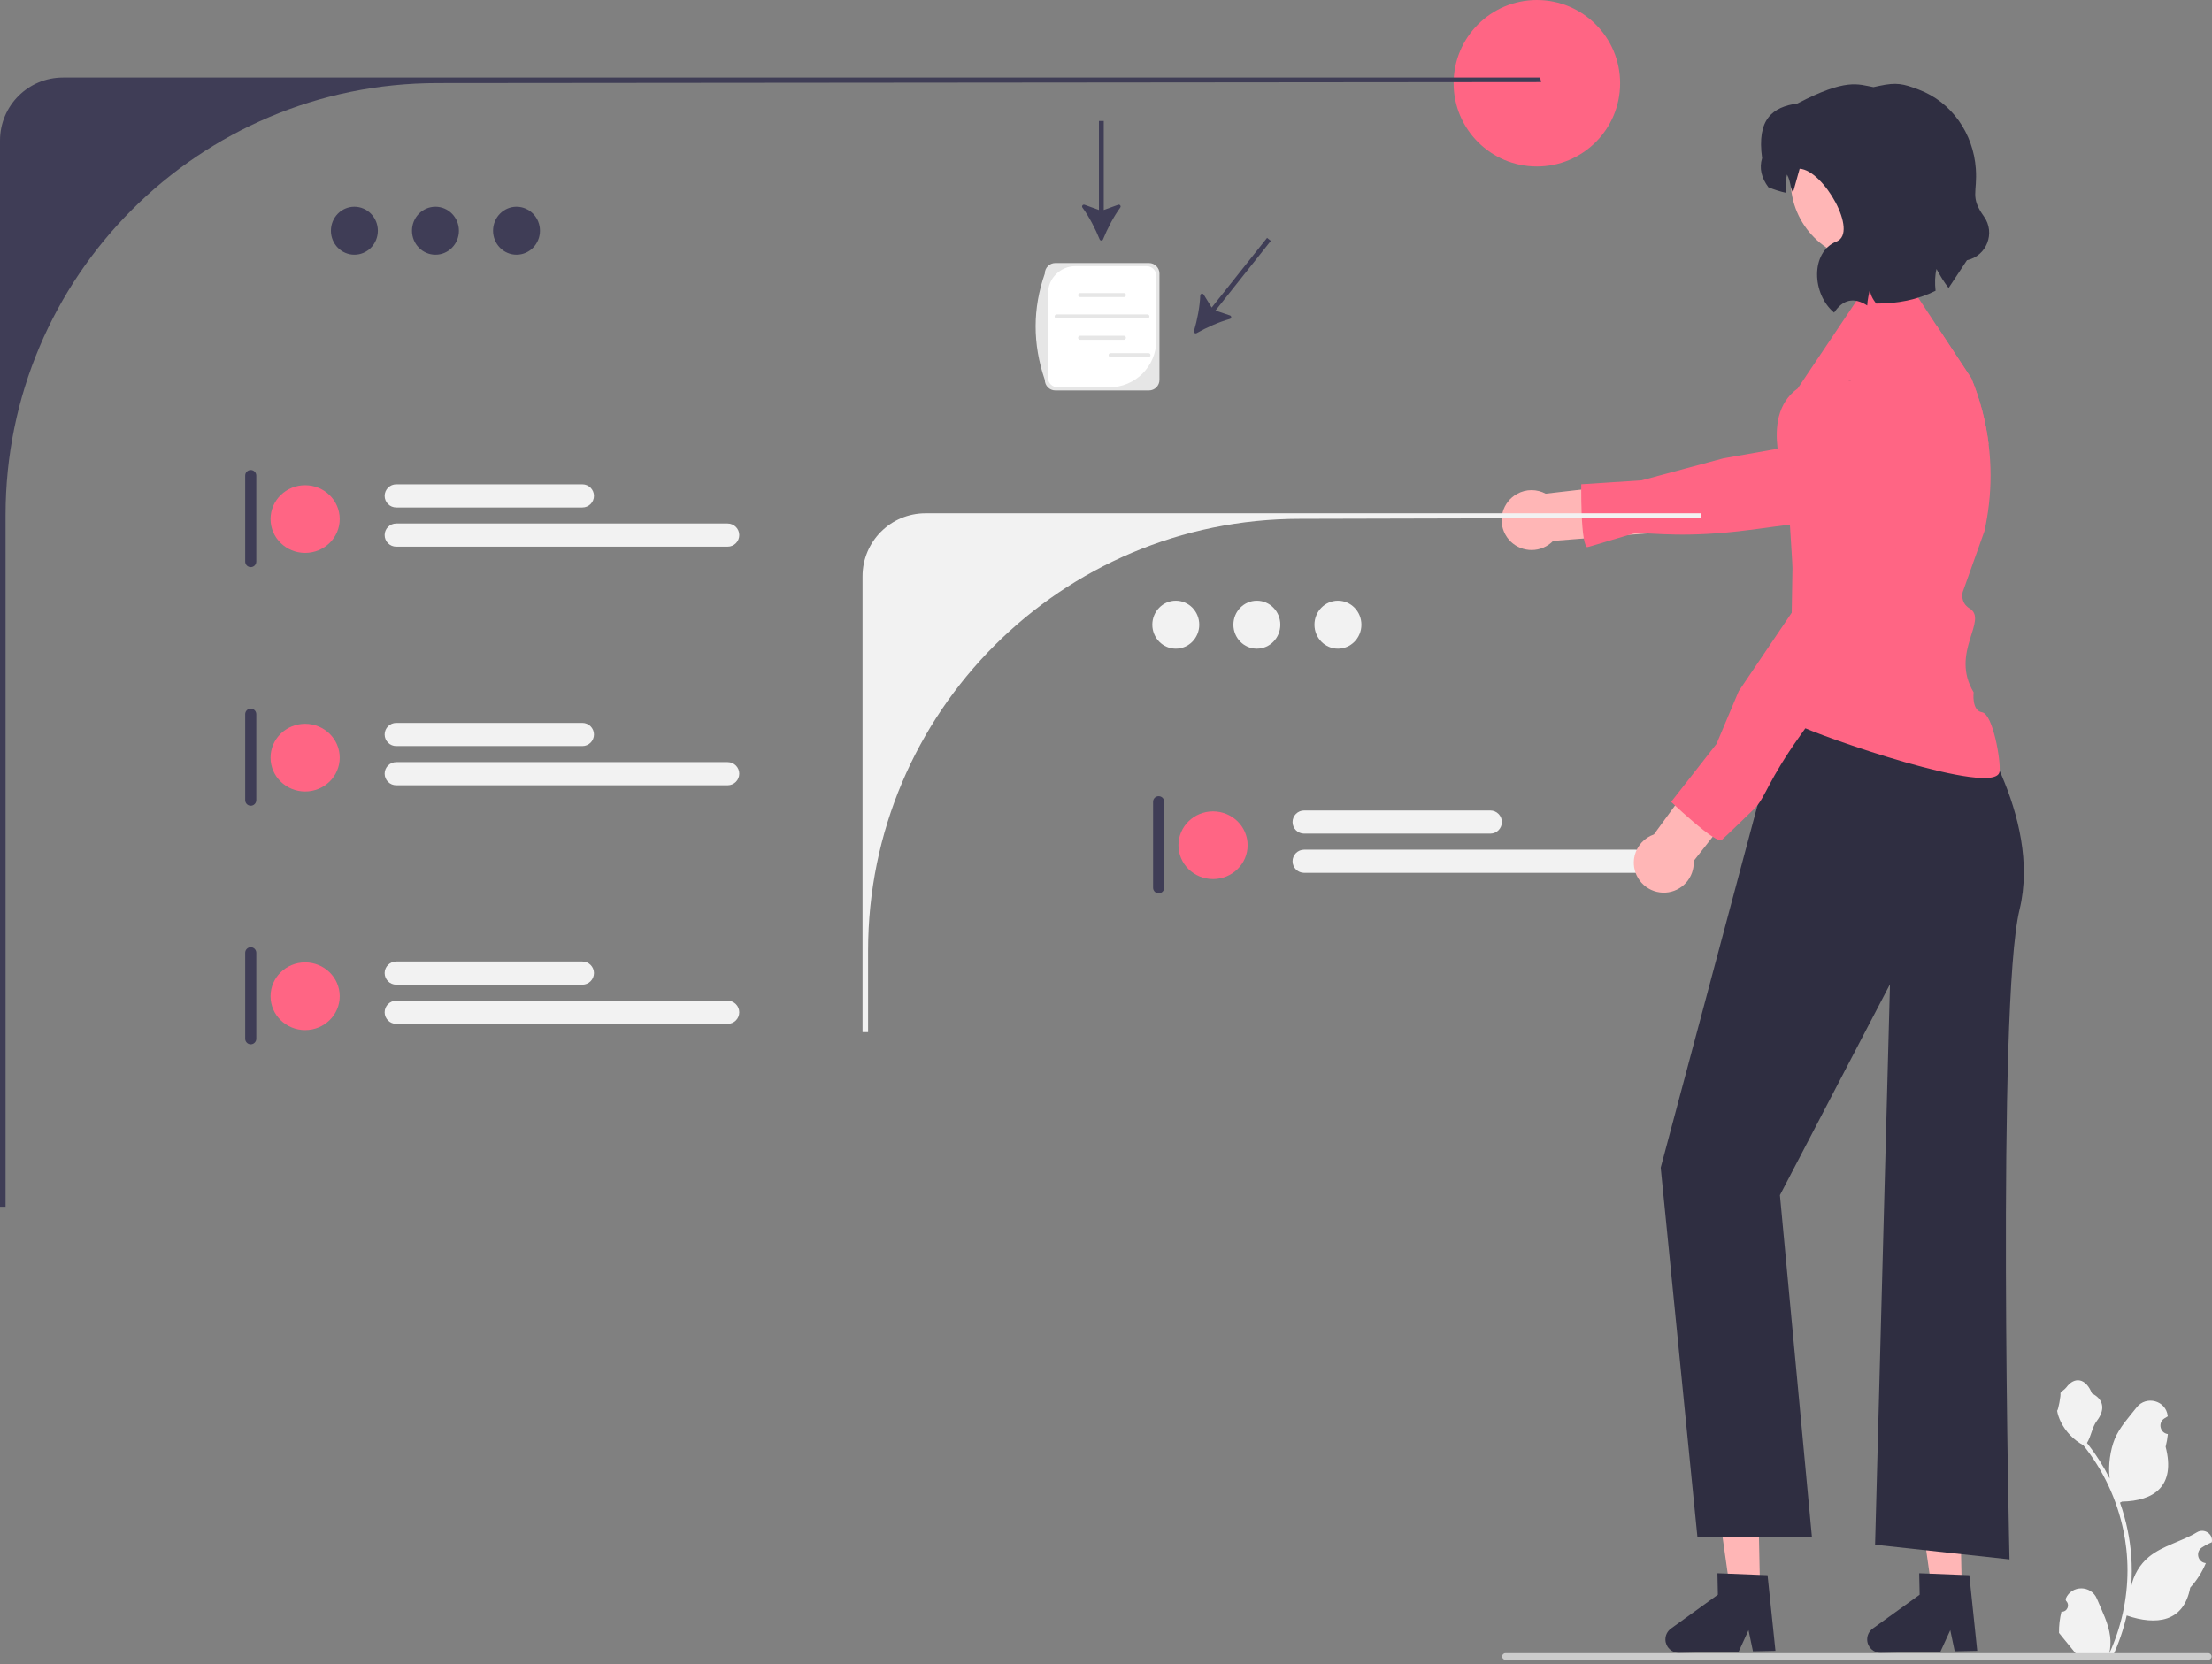 <svg width="400" height="301" viewBox="0 0 400 301" fill="none" xmlns="http://www.w3.org/2000/svg">
<rect x="0" y="0" width="400" height="301" fill="#808080" stroke="none"/>
<g clip-path="url(#clip0_1105_9998)">
<path d="M277.914 30.109C286.228 30.109 292.968 23.369 292.968 15.054C292.968 6.74 286.228 0 277.914 0C269.599 0 262.859 6.74 262.859 15.054C262.859 23.369 269.599 30.109 277.914 30.109Z" fill="#FF6584"/>
<path d="M318.268 287.444L312.846 287.556L309.824 266.232L317.826 266.066L318.268 287.444Z" fill="#FFB6B6"/>
<path d="M301.158 296.569C301.186 297.907 302.293 298.97 303.631 298.944L314.411 298.72L316.186 294.84L316.991 298.664L321.058 298.582L319.632 284.903L318.215 284.85L312.432 284.621L310.567 284.55L310.648 288.43L302.162 294.554C301.516 295.02 301.141 295.773 301.158 296.569Z" fill="#2F2E41"/>
<path d="M354.756 287.444L349.334 287.556L346.311 266.232L354.313 266.066L354.756 287.444Z" fill="#FFB6B6"/>
<path d="M337.645 296.569C337.674 297.907 338.78 298.97 340.119 298.944L350.898 298.72L352.673 294.84L353.478 298.664L357.546 298.582L356.119 284.903L354.702 284.85L348.92 284.621L347.054 284.55L347.135 288.43L338.649 294.554C338.004 295.02 337.628 295.773 337.645 296.569Z" fill="#2F2E41"/>
<path d="M323.733 123.493L353.586 122.664L351.928 125.152L355.705 128.883C355.705 128.883 369.342 147.542 365.196 164.541C361.049 181.541 363.384 282.042 363.384 282.042L339.074 279.393L341.769 178.017L321.867 216.162L327.654 278.002L306.941 277.942L300.307 211.187L323.733 123.493V123.493Z" fill="#2F2E41"/>
<path d="M198.851 43.289C198.964 43.566 199.352 43.566 199.464 43.289C200.248 41.358 201.363 39.194 202.576 37.541C202.771 37.276 202.503 36.923 202.194 37.035L199.593 37.975V21.874H198.722V37.975L196.121 37.034C195.812 36.923 195.544 37.276 195.738 37.541C196.952 39.194 198.067 41.358 198.851 43.289H198.851Z" fill="#3F3D56"/>
<path d="M215.908 59.868C215.824 60.154 216.128 60.396 216.388 60.249C218.203 59.223 220.422 58.223 222.4 57.683C222.717 57.597 222.727 57.153 222.416 57.049L219.794 56.168L229.807 43.559L229.126 43.018L219.112 55.626L217.66 53.271C217.487 52.992 217.058 53.102 217.045 53.43C216.967 55.48 216.496 57.867 215.908 59.868Z" fill="#3F3D56"/>
<path d="M279.506 89.287L295.584 87.433L297.924 96.471L280.855 97.825C280.492 98.201 280.069 98.532 279.588 98.799C276.973 100.252 273.674 99.31 272.221 96.694C270.768 94.079 271.711 90.781 274.326 89.328C275.994 88.401 277.938 88.452 279.506 89.287Z" fill="#FFB6B6"/>
<path d="M356.492 68.442L350.199 58.892C349.055 59.801 348.052 60.714 347.294 61.522L345.989 62.42L341.774 66.189L329.841 76.842L325.872 80.39L321.441 81.168L311.66 82.889L296.849 86.874L285.943 87.581C285.938 87.802 285.938 88.133 285.938 88.544C285.933 90.687 285.983 95.023 286.404 97.386C286.55 98.209 286.741 98.791 286.991 98.967C287.072 99.022 295.424 96.414 295.846 96.409C299.243 96.404 304.921 97.336 316.377 95.846C323.182 94.952 329.174 94.139 331.693 93.793L331.748 93.783L333.569 92.9L353.566 83.215L359.603 80.29C359.101 76.245 358.063 72.255 356.492 68.442V68.442Z" fill="#FF6584"/>
<path d="M11.386 14.021C5.098 14.021 0 19.119 0 25.407V218.257H1.004V93.146C1.004 50.001 35.98 15.025 79.125 15.025L278.687 14.842L278.504 14.021H11.386Z" fill="#3F3D56"/>
<path d="M64.084 46.064C66.428 46.064 68.328 44.122 68.328 41.726C68.328 39.33 66.428 37.388 64.084 37.388C61.74 37.388 59.84 39.33 59.84 41.726C59.84 44.122 61.74 46.064 64.084 46.064Z" fill="#3F3D56"/>
<path d="M78.744 46.064C81.088 46.064 82.987 44.122 82.987 41.726C82.987 39.33 81.088 37.388 78.744 37.388C76.4 37.388 74.5 39.33 74.5 41.726C74.5 44.122 76.4 46.064 78.744 46.064Z" fill="#3F3D56"/>
<path d="M93.404 46.064C95.747 46.064 97.647 44.122 97.647 41.726C97.647 39.33 95.747 37.388 93.404 37.388C91.06 37.388 89.16 39.33 89.16 41.726C89.16 44.122 91.06 46.064 93.404 46.064Z" fill="#3F3D56"/>
<path d="M167.36 92.835C161.072 92.835 155.974 97.932 155.974 104.221L155.974 186.673H156.978V171.96C156.978 128.814 191.954 93.838 235.099 93.838L307.703 93.656L307.52 92.835L167.36 92.835Z" fill="#F2F2F2"/>
<path d="M209.519 144.005C208.966 144.005 208.515 144.456 208.515 145.009V160.565C208.515 161.119 208.966 161.569 209.519 161.569C210.073 161.569 210.523 161.119 210.523 160.565V145.009C210.523 144.456 210.073 144.005 209.519 144.005Z" fill="#3F3D56"/>
<path d="M219.355 158.995C222.809 158.995 225.609 156.254 225.609 152.873C225.609 149.491 222.809 146.75 219.355 146.75C215.901 146.75 213.101 149.491 213.101 152.873C213.101 156.254 215.901 158.995 219.355 158.995Z" fill="#FF6584"/>
<path d="M269.492 150.778L235.828 150.778C234.674 150.778 233.734 149.838 233.734 148.684C233.734 147.529 234.674 146.589 235.828 146.589L269.492 146.589C270.647 146.589 271.587 147.529 271.587 148.684C271.587 149.839 270.647 150.778 269.492 150.778Z" fill="#F2F2F2"/>
<path d="M295.764 157.867L235.828 157.867C234.674 157.867 233.734 156.928 233.734 155.773C233.734 154.618 234.674 153.678 235.828 153.678L295.764 153.678C296.919 153.678 297.858 154.618 297.858 155.773C297.858 156.928 296.919 157.867 295.764 157.867Z" fill="#F2F2F2"/>
<path d="M212.62 117.321C214.963 117.321 216.863 115.379 216.863 112.983C216.863 110.587 214.963 108.645 212.62 108.645C210.276 108.645 208.376 110.587 208.376 112.983C208.376 115.379 210.276 117.321 212.62 117.321Z" fill="#F2F2F2"/>
<path d="M227.279 117.321C229.623 117.321 231.523 115.379 231.523 112.983C231.523 110.587 229.623 108.645 227.279 108.645C224.936 108.645 223.036 110.587 223.036 112.983C223.036 115.379 224.936 117.321 227.279 117.321Z" fill="#F2F2F2"/>
<path d="M241.939 117.321C244.283 117.321 246.183 115.379 246.183 112.983C246.183 110.587 244.283 108.645 241.939 108.645C239.595 108.645 237.695 110.587 237.695 112.983C237.695 115.379 239.595 117.321 241.939 117.321Z" fill="#F2F2F2"/>
<path d="M45.34 85.009C44.787 85.009 44.337 85.459 44.337 86.013V101.569C44.337 102.122 44.787 102.573 45.34 102.573C45.894 102.573 46.344 102.122 46.344 101.569V86.013C46.344 85.459 45.894 85.009 45.34 85.009Z" fill="#3F3D56"/>
<path d="M55.176 99.999C58.631 99.999 61.431 97.258 61.431 93.876C61.431 90.495 58.631 87.754 55.176 87.754C51.722 87.754 48.922 90.495 48.922 93.876C48.922 97.258 51.722 99.999 55.176 99.999Z" fill="#FF6584"/>
<path d="M105.314 91.782H71.65C70.495 91.782 69.555 90.842 69.555 89.687C69.555 88.532 70.495 87.593 71.65 87.593H105.314C106.469 87.593 107.408 88.532 107.408 89.687C107.408 90.842 106.469 91.782 105.314 91.782Z" fill="#F2F2F2"/>
<path d="M131.585 98.871H71.65C70.495 98.871 69.555 97.931 69.555 96.776C69.555 95.622 70.495 94.682 71.65 94.682H131.585C132.74 94.682 133.68 95.622 133.68 96.776C133.68 97.931 132.74 98.871 131.585 98.871Z" fill="#F2F2F2"/>
<path d="M45.34 128.165C44.787 128.165 44.337 128.615 44.337 129.168V144.725C44.337 145.278 44.787 145.728 45.34 145.728C45.894 145.728 46.344 145.278 46.344 144.725V129.168C46.344 128.615 45.894 128.165 45.34 128.165Z" fill="#3F3D56"/>
<path d="M55.176 143.154C58.631 143.154 61.431 140.413 61.431 137.032C61.431 133.651 58.631 130.91 55.176 130.91C51.722 130.91 48.922 133.651 48.922 137.032C48.922 140.413 51.722 143.154 55.176 143.154Z" fill="#FF6584"/>
<path d="M105.314 134.938H71.65C70.495 134.938 69.555 133.998 69.555 132.843C69.555 131.688 70.495 130.748 71.65 130.748H105.314C106.469 130.748 107.408 131.688 107.408 132.843C107.408 133.998 106.469 134.938 105.314 134.938Z" fill="#F2F2F2"/>
<path d="M131.585 142.027H71.65C70.495 142.027 69.555 141.087 69.555 139.932C69.555 138.777 70.495 137.838 71.65 137.838H131.585C132.74 137.838 133.68 138.777 133.68 139.932C133.68 141.087 132.74 142.027 131.585 142.027Z" fill="#F2F2F2"/>
<path d="M45.34 171.32C44.787 171.32 44.337 171.771 44.337 172.324V187.88C44.337 188.434 44.787 188.884 45.34 188.884C45.894 188.884 46.344 188.434 46.344 187.88V172.324C46.344 171.771 45.894 171.32 45.34 171.32Z" fill="#3F3D56"/>
<path d="M55.176 186.31C58.631 186.31 61.431 183.569 61.431 180.188C61.431 176.806 58.631 174.065 55.176 174.065C51.722 174.065 48.922 176.806 48.922 180.188C48.922 183.569 51.722 186.31 55.176 186.31Z" fill="#FF6584"/>
<path d="M105.314 178.093H71.65C70.495 178.093 69.555 177.153 69.555 175.999C69.555 174.844 70.495 173.904 71.65 173.904H105.314C106.469 173.904 107.408 174.844 107.408 175.999C107.408 177.153 106.469 178.093 105.314 178.093Z" fill="#F2F2F2"/>
<path d="M131.585 185.182H71.65C70.495 185.182 69.555 184.243 69.555 183.088C69.555 181.933 70.495 180.993 71.65 180.993H131.585C132.74 180.993 133.68 181.933 133.68 183.088C133.68 184.243 132.74 185.182 131.585 185.182Z" fill="#F2F2F2"/>
<path d="M361.583 139.564C360.962 144.29 328.789 133.101 324.95 131.034C317.77 127.175 325.283 131.133 325.283 131.133L324.449 107.449L323.578 93.337C323.578 93.337 323.092 89.588 322.073 84.806C321.842 83.732 321.596 82.487 321.441 81.168C320.999 77.359 321.335 72.933 325.084 70.253L338.156 50.763L344.594 50.387L350.199 58.892L356.492 68.442C358.063 72.255 359.101 76.245 359.603 80.29C359.839 82.181 359.96 84.088 359.96 86C359.96 89.367 359.593 92.744 358.851 96.066L354.911 107.111C354.911 107.111 354.416 108.98 356.146 110.027C359.656 112.15 352.55 117.987 356.899 125.216C356.899 125.216 356.492 128.538 358.429 128.829C360.366 129.126 361.844 137.574 361.583 139.564Z" fill="#FF6584"/>
<path d="M299.08 150.919L308.626 137.849L316.854 142.26L306.269 155.72C306.299 156.242 306.255 156.777 306.125 157.312C305.418 160.219 302.488 162.003 299.581 161.296C296.674 160.589 294.89 157.659 295.597 154.752C296.047 152.898 297.404 151.505 299.08 150.919Z" fill="#FFB6B6"/>
<path d="M339.398 68.47C337.22 66.903 334.669 65.795 331.862 65.303C328.032 64.635 325.884 70.146 325.039 75.522C324.651 78.013 324.536 80.477 324.67 82.275L324.444 83.848L324.312 91.991L324.001 110.816L314.412 125.012L310.398 134.546L302.194 145.032C302.354 145.187 302.599 145.411 302.901 145.693C304.474 147.149 307.686 150.051 309.711 151.346C310.414 151.792 310.969 152.046 311.268 151.984C311.362 151.963 317.138 146.399 317.423 146.088C319.339 144.002 319.717 141.203 325.51 133.067C330.787 125.663 335.932 118.299 337.791 115.635L337.825 115.587L346.177 88.04L346.937 85.543C347.747 78.704 344.666 72.254 339.398 68.47Z" fill="#FF6584"/>
<path d="M334.662 68.882C334.646 68.876 334.632 68.869 334.617 68.863C334.488 68.874 334.36 68.881 334.235 68.882H334.662Z" fill="#2F2E41"/>
<path d="M338.407 47.25C346.469 47.25 353.004 40.715 353.004 32.653C353.004 24.592 346.469 18.056 338.407 18.056C330.346 18.056 323.811 24.592 323.811 32.653C323.811 40.715 330.346 47.25 338.407 47.25Z" fill="#FFB6B6"/>
<path d="M318.645 28.596C317.659 21.52 320.532 19.355 325.028 18.714C333.921 14.092 335.959 15.254 338.778 15.755L339.814 15.532C342.994 14.848 344.148 15.14 346.976 16.209C352.941 18.458 356.859 24.162 357.293 30.521C357.592 34.906 356.218 35.588 358.759 39.148C360.885 42.121 359.259 46.293 355.691 47.061L352.37 52.082C351.561 51.06 350.915 49.988 350.182 48.646C349.893 49.844 349.861 51.215 350.012 52.589C346.705 54.236 343.095 54.918 339.267 54.901C338.651 54.08 338.099 53.166 338.172 52.137C337.959 53.168 337.699 54.196 337.654 55.248C335.246 53.697 333.255 54.153 331.665 56.536C327.651 53.209 327.336 45.585 332.108 43.675C336.146 42.059 329.777 30.748 325.435 30.517C325.407 30.516 324.25 34.889 324.209 34.807C323.596 33.581 323.876 32.91 323.144 31.567C322.903 32.577 322.838 33.708 322.917 34.859C321.883 34.633 320.835 34.302 319.778 33.861C318.551 32.196 318.077 30.451 318.645 28.596V28.596Z" fill="#2F2E41"/>
<path d="M372.772 291.507C373.809 291.572 374.382 290.284 373.598 289.533L373.52 289.223C373.53 289.198 373.54 289.173 373.551 289.148C374.599 286.648 378.152 286.666 379.192 289.169C380.114 291.391 381.289 293.617 381.578 295.967C381.708 297.004 381.65 298.061 381.419 299.078C383.581 294.356 384.719 289.199 384.719 284.014C384.719 282.711 384.648 281.408 384.502 280.108C384.382 279.045 384.217 277.988 384.003 276.941C382.846 271.282 380.34 265.892 376.726 261.391C374.989 260.441 373.54 258.956 372.665 257.177C372.351 256.535 372.104 255.845 371.988 255.142C372.185 255.168 372.733 252.157 372.584 251.972C372.86 251.554 373.353 251.346 373.654 250.938C375.15 248.909 377.212 249.263 378.289 252.02C380.588 253.181 380.61 255.106 379.199 256.957C378.302 258.134 378.178 259.728 377.391 260.989C377.472 261.092 377.556 261.193 377.637 261.297C379.123 263.202 380.408 265.251 381.491 267.403C381.185 265.011 381.637 262.13 382.408 260.272C383.285 258.156 384.93 256.374 386.378 254.544C388.117 252.347 391.683 253.306 391.99 256.091C391.993 256.118 391.996 256.145 391.998 256.172C391.783 256.294 391.573 256.423 391.367 256.559C390.193 257.335 390.599 259.155 391.99 259.37L392.021 259.375C391.943 260.149 391.81 260.917 391.616 261.673C393.474 268.856 389.463 271.473 383.737 271.59C383.61 271.655 383.487 271.72 383.361 271.782C383.941 273.415 384.405 275.091 384.748 276.789C385.056 278.29 385.27 279.807 385.39 281.33C385.539 283.252 385.526 285.184 385.364 287.102L385.374 287.034C385.785 284.921 386.933 282.947 388.599 281.579C391.08 279.541 394.587 278.79 397.264 277.151C398.553 276.363 400.204 277.382 399.979 278.876L399.968 278.948C399.57 279.11 399.181 279.298 398.805 279.508C398.59 279.63 398.379 279.759 398.173 279.895C396.999 280.671 397.405 282.491 398.796 282.706L398.828 282.711C398.85 282.714 398.87 282.717 398.892 282.72C398.208 284.344 397.256 285.851 396.063 287.151C394.901 293.422 389.913 294.017 384.576 292.191H384.573C383.99 294.732 383.137 297.215 382.042 299.581H372.999C372.967 299.48 372.937 299.376 372.908 299.276C373.744 299.328 374.587 299.279 375.41 299.127C374.739 298.304 374.069 297.474 373.398 296.651C373.381 296.634 373.368 296.618 373.356 296.602C373.015 296.181 372.672 295.763 372.331 295.341L372.331 295.341C372.31 294.047 372.465 292.758 372.772 291.507L372.772 291.507V291.507Z" fill="#F2F2F2"/>
<path d="M271.632 299.608C271.632 299.939 271.898 300.205 272.229 300.205H399.333C399.664 300.205 399.93 299.939 399.93 299.608C399.93 299.276 399.664 299.01 399.333 299.01H272.229C271.898 299.01 271.632 299.276 271.632 299.608Z" fill="#CCCCCC"/>
<path d="M207.762 70.613H190.841C189.79 70.613 188.935 69.758 188.935 68.707C186.698 62.168 186.742 55.76 188.935 49.476C188.935 48.426 189.79 47.571 190.841 47.571H207.762C208.813 47.571 209.668 48.426 209.668 49.476V68.707C209.668 69.758 208.813 70.613 207.762 70.613Z" fill="#E6E6E6"/>
<path d="M194.466 48.139C191.725 48.139 189.503 50.361 189.503 53.102V68.299C189.503 69.263 190.285 70.045 191.249 70.045H200.606C205.297 70.045 209.1 66.242 209.1 61.551V49.884C209.1 48.92 208.318 48.139 207.354 48.139H194.466Z" fill="white"/>
<path d="M203.242 53.727H195.32C195.12 53.727 194.958 53.565 194.958 53.365C194.958 53.165 195.12 53.003 195.32 53.003H203.242C203.442 53.003 203.605 53.165 203.605 53.365C203.605 53.565 203.442 53.727 203.242 53.727Z" fill="#E6E6E6"/>
<path d="M203.242 61.452H195.32C195.12 61.452 194.958 61.289 194.958 61.089C194.958 60.889 195.12 60.727 195.32 60.727H203.242C203.442 60.727 203.605 60.889 203.605 61.089C203.605 61.289 203.442 61.452 203.242 61.452Z" fill="#E6E6E6"/>
<path d="M207.494 57.592H191.068C190.869 57.592 190.706 57.429 190.706 57.23C190.706 57.03 190.869 56.867 191.068 56.867H207.494C207.693 56.867 207.856 57.03 207.856 57.23C207.856 57.429 207.693 57.592 207.494 57.592Z" fill="#E6E6E6"/>
<path d="M207.687 64.592H200.834C200.634 64.592 200.471 64.43 200.471 64.23C200.471 64.03 200.634 63.868 200.834 63.868H207.687C207.887 63.868 208.05 64.03 208.05 64.23C208.05 64.43 207.887 64.592 207.687 64.592Z" fill="#E6E6E6"/>
</g>
<defs>
<clipPath id="clip0_1105_9998">
<rect width="400" height="300.205" fill="white"/>
</clipPath>
</defs>
</svg>
